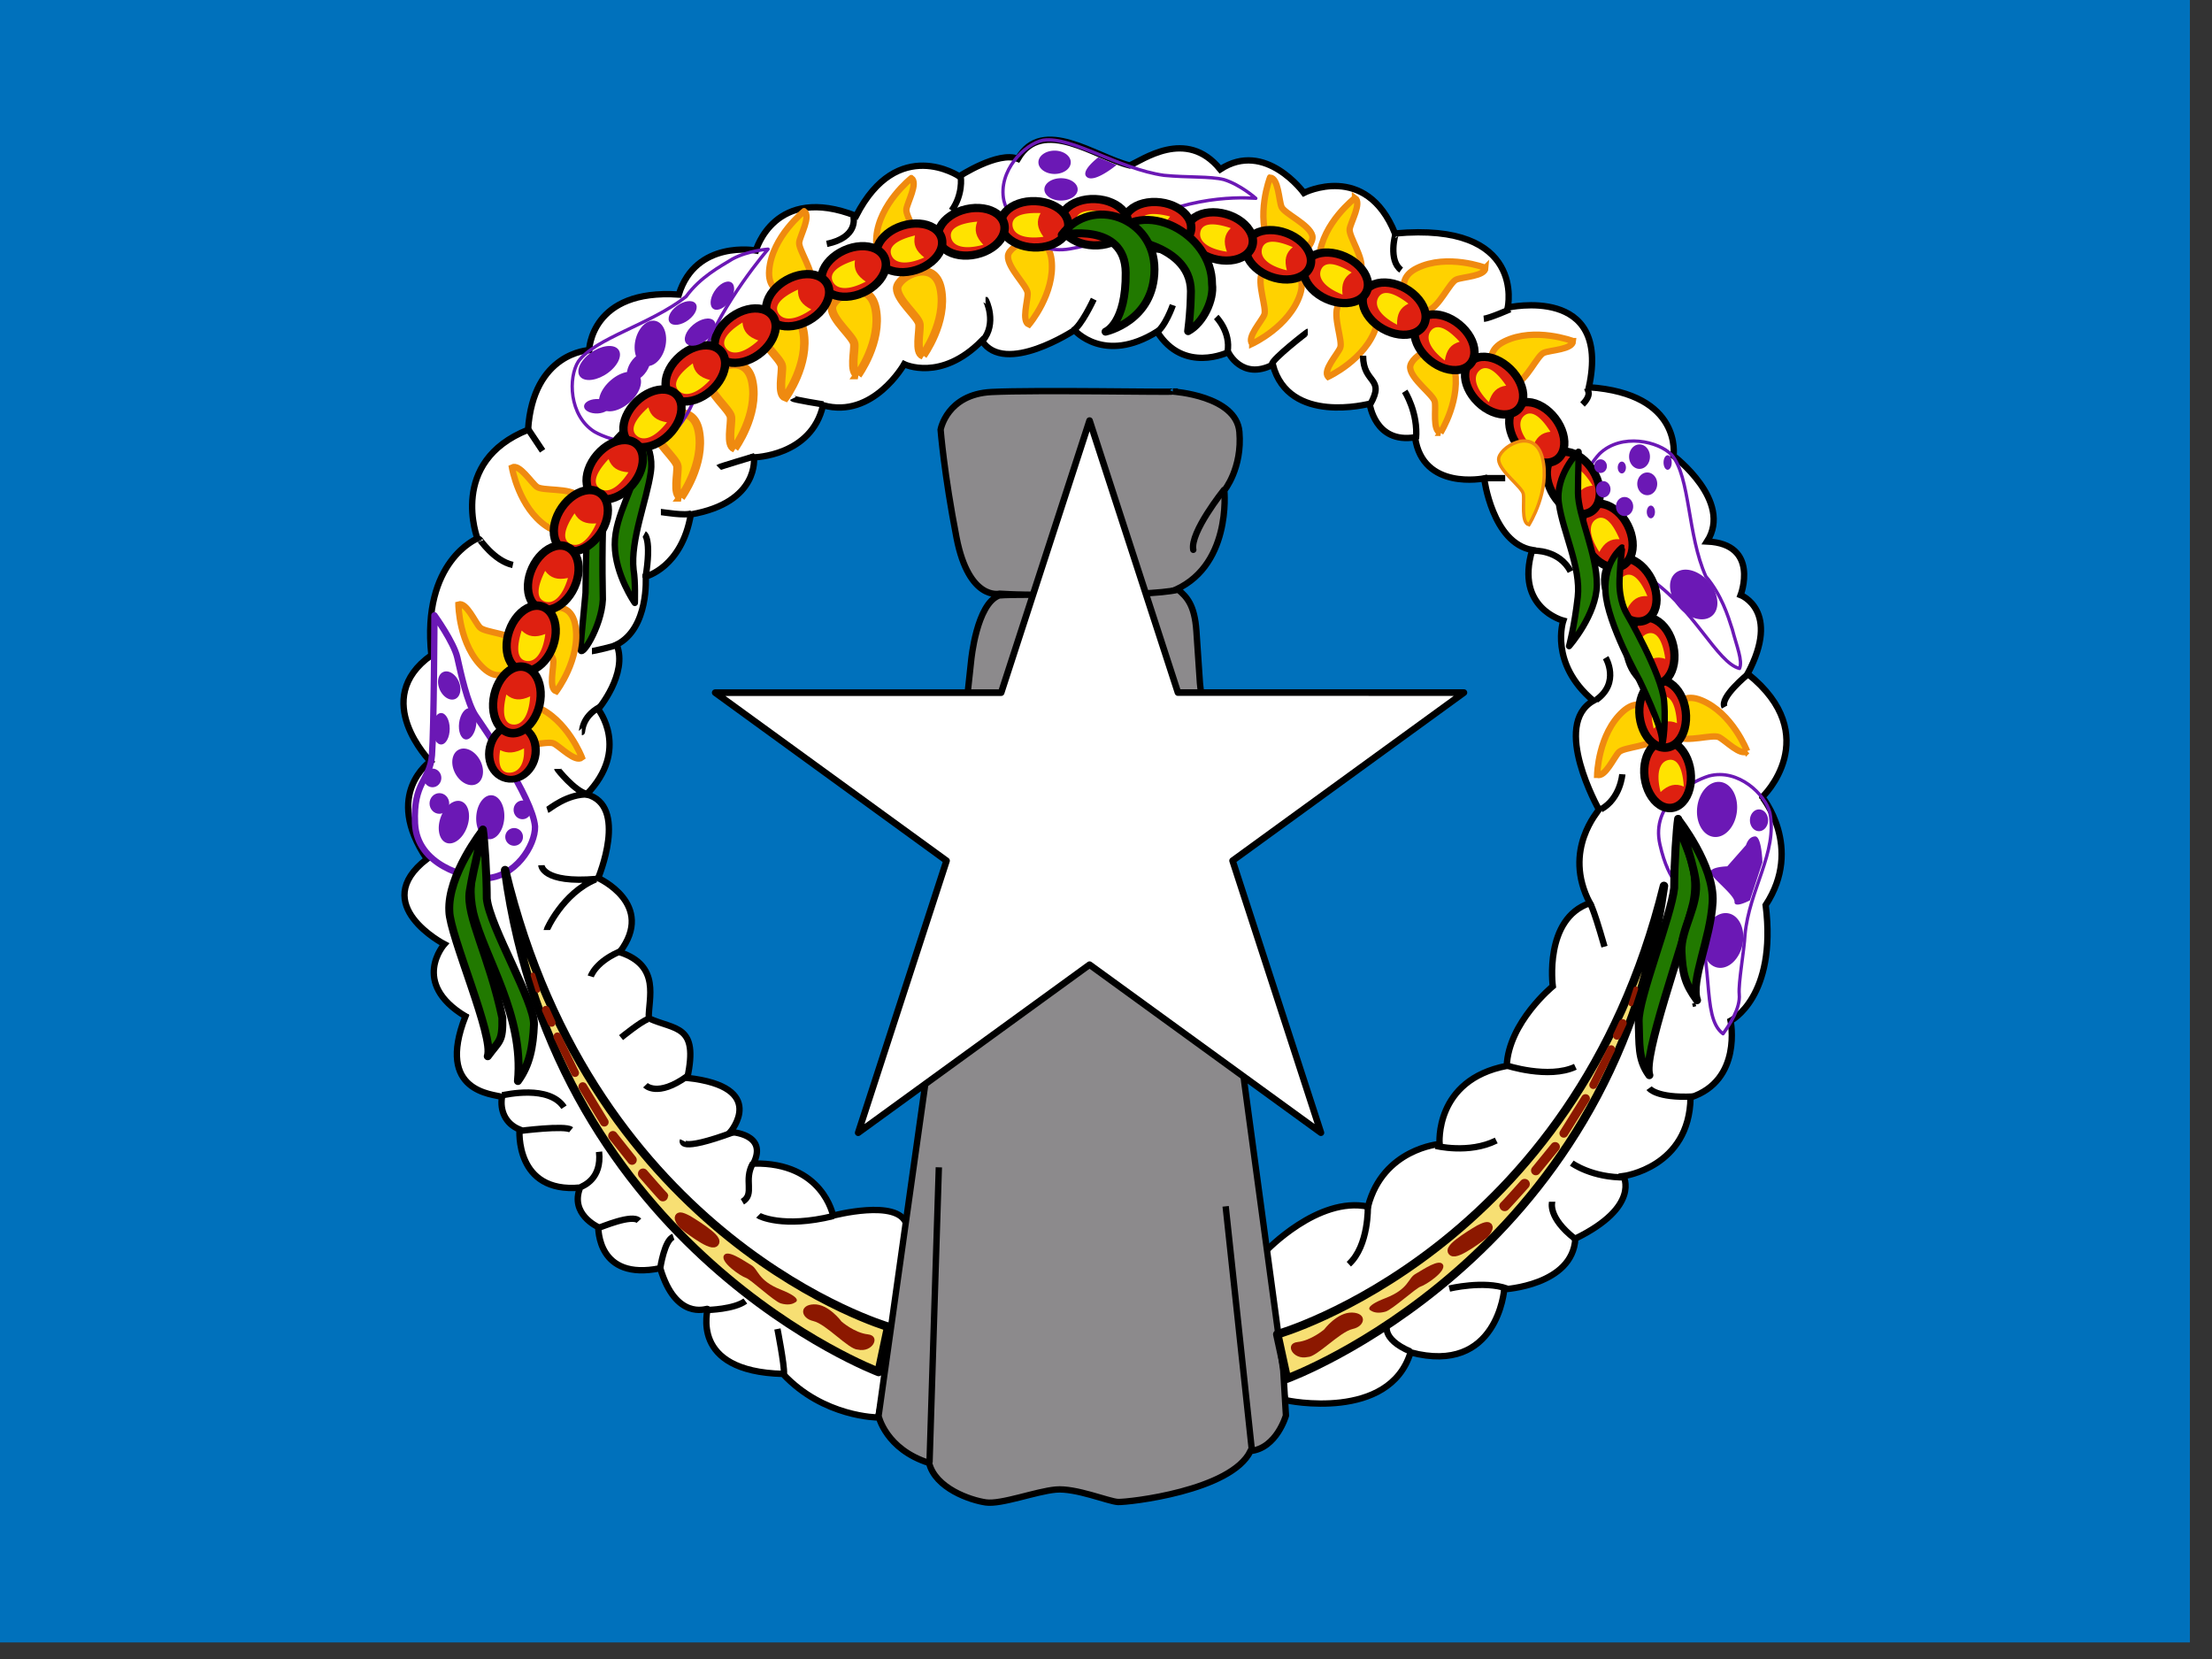 <?xml version="1.0" encoding="UTF-8" standalone="no"?>
<svg
   xmlns:dc="http://purl.org/dc/elements/1.1/"
   xmlns:cc="http://creativecommons.org/ns#"
   xmlns:rdf="http://www.w3.org/1999/02/22-rdf-syntax-ns#"
   xmlns:svg="http://www.w3.org/2000/svg"
   xmlns="http://www.w3.org/2000/svg"
   xmlns:sodipodi="http://sodipodi.sourceforge.net/DTD/sodipodi-0.dtd"
   xmlns:inkscape="http://www.inkscape.org/namespaces/inkscape"
   height="16"
   width="21.333"
   viewBox="0 0 21.333 16"
   version="1.1"
   id="svg161"
   sodipodi:docname="mp.svg"
   inkscape:version="0.92.1 r">
  <rect x="0" y="0" width="21.333" height="16" fill="#333333" stroke="none"/>
  <sodipodi:namedview
     pagecolor="#ffffff"
     bordercolor="#666666"
     borderopacity="1"
     objecttolerance="10"
     gridtolerance="10"
     guidetolerance="10"
     inkscape:pageopacity="0"
     inkscape:pageshadow="2"
     inkscape:window-width="1920"
     inkscape:window-height="1024"
     id="namedview163"
     showgrid="false"
     fit-margin-top="0"
     fit-margin-left="0"
     fit-margin-right="0"
     fit-margin-bottom="0"
     inkscape:zoom="0.49166667"
     inkscape:cx="320"
     inkscape:cy="240"
     inkscape:window-x="0"
     inkscape:window-y="0"
     inkscape:window-maximized="1"
     inkscape:current-layer="svg161" />
  <defs
     id="defs5">
    <clipPath
       id="a">
      <path
         d="M 0,0 H 640 V 480 H 0 Z"
         id="path2"
         inkscape:connector-curvature="0"
         style="fill-opacity:0.67" />
    </clipPath>
  </defs>
  <g
     clip-path="url(#a)"
     id="g159"
     transform="scale(0.033)">
    <path
       d="M -160,0 H 800 V 480 H -160 Z"
       id="path7"
       inkscape:connector-curvature="0"
       style="fill:#0071bc;fill-rule:evenodd" />
    <path
       d="m 369.927,365.661 c 0,0 15.223,-16.1 29.86,-13.027 4.392,-16.98 20.932,-18.297 20.932,-18.297 0,0 -1.61,-18.736 19.615,-22.834 0.585,-12.735 13.467,-23.274 13.467,-23.274 0,0 -2.635,-19.76 10.832,-24.298 -8.198,-15.662 2.78,-27.08 2.634,-27.372 -0.146,-0.293 -13.905,-24.738 -1.61,-31.764 -13.027,-10.978 -8.782,-23.42 -8.782,-23.42 0,0 -14.2,-3.66 -9.076,-20.64 -11.71,-2.049 -14.052,-20.931 -14.052,-20.931 0,0 -18.004,3.659 -20.2,-12.004 -11.856,1.903 -13.174,-9.806 -13.32,-9.806 -0.146,0 -23.567,6.294 -28.25,-11.418 -9.075,4.684 -13.028,-3.66 -13.028,-3.66 0,0 -13.027,6.441 -20.785,-6 -15.516,9.66 -24.152,-0.44 -24.152,-0.44 0,0 -20.346,13.467 -27.08,3.074 -12.003,12.15 -22.688,6.88 -22.688,6.88 0,0 -9.075,16.1 -23.713,12.002 -3.366,14.93 -20.2,15.223 -20.2,15.223 0,0 1.757,13.174 -18.443,16.687 -2.634,15.516 -13.173,18.15 -13.173,18.15 0,0 1.024,15.078 -8.49,19.907 3.366,8.49 -5.416,18.883 -5.416,18.883 0,0 9.368,11.71 -3.367,24.884 12.296,3.22 3.367,24.445 3.367,24.445 0,0 16.98,7.611 6.294,21.663 12.15,3.953 8.343,13.613 8.49,19.322 7.758,3.513 14.637,1.757 11.271,17.419 23.86,2.635 12.588,15.809 12.588,15.809 0,0 11.124,0.439 6.734,9.222 20.346,-0.44 23.273,15.223 23.273,15.223 0,0 18.883,-4.977 21.372,2.342 2.488,7.319 -8.197,56.647 -8.197,56.647 0,0 -15.955,0 -27.812,-12.734 -27.81,-0.732 -21.663,-19.029 -22.103,-19.029 -0.439,0 -9.222,3.367 -13.76,-11.856 -18.59,3.806 -18.004,-11.856 -18.15,-12.002 -0.146,-0.147 -8.343,-3.806 -5.27,-11.564 -19.174,1.756 -17.71,-16.98 -17.71,-16.98 -4.197,-1.707 -5.758,-5.61 -5.124,-9.514 -2.488,-0.878 -19.468,-1.17 -10.685,-23.566 -16.248,-9.807 -6.148,-21.078 -6.148,-21.078 0,0 -22.396,-11.563 -5.123,-24.883 -12.882,-19.029 1.024,-28.543 1.024,-28.543 0,0 -17.858,-18.151 0.293,-31.032 -2.927,-27.519 13.467,-34.106 13.467,-34.106 0,0 -8.636,-22.395 14.784,-31.764 1.463,-22.688 17.858,-23.273 17.858,-23.273 0,0 0.439,-18.005 26.201,-16.248 4.977,-16.1 22.542,-12.881 22.542,-12.881 0,0 5.416,-19.468 29.275,-10.1 12.15,-23.713 30.154,-11.564 30.154,-11.564 0,0 11.417,-7.465 17.126,-5.123 7.249,-12.457 22.68,-0.483 32.66,1.928 3.615,-1.406 16.522,-11.15 26.476,1.146 13.174,-8.636 24.445,6.88 24.445,6.88 0,0 18.15,-9.221 26.64,11.856 38.498,-3.513 32.935,21.664 32.935,21.664 0,0 30.3,-6.88 23.713,23.273 27.519,1.903 24.738,20.054 24.738,20.054 0,0 17.418,13.174 9.806,25.03 15.516,0.732 9.807,15.662 9.807,15.662 0,0 11.856,4.538 2.05,22.982 22.687,18.15 4.39,36.155 4.244,36.009 -0.146,-0.147 12.15,14.637 1.025,31.617 3.367,26.933 -10.246,33.813 -10.246,33.813 0,0 3.513,17.419 -11.71,22.396 -0.293,20.492 -19.615,22.981 -19.615,22.981 0,0 5.124,8.902 -14.051,18.27 -0.757,13.712 -20.786,14.812 -20.786,14.812 0,0 -1.903,25.176 -27.373,18.443 -6.181,20.2 -36.008,14.198 -36.593,13.905 -0.586,-0.293 -5.709,-43.327 -5.709,-43.474 z"
       id="path9"
       inkscape:connector-curvature="0"
       style="fill:#ffffff;fill-rule:evenodd;stroke:#000000;stroke-width:1.857" />
    <path
       d="m 184.94,124.083 c 0.074,0 6.455,5.534 5.264,13.875 -1.192,8.34 -6.009,19.935 -5.04,28.573 0.591,3.463 0.367,9.669 0.367,9.669 0,0 -5.784,-8.22 -5.859,-17.008 -0.075,-8.788 6.264,-17.131 6.264,-23.61 0,-6.479 -1.145,-11.648 -0.996,-11.5 z m -3.168,2.489 c 0,0 -8.373,7.993 -9.451,15.761 -0.797,4.004 -1.106,22.662 -1.2,30.943 -0.188,2.54 -1.24,12.57 -1.464,16.218 -0.224,3.65 6.159,-6.229 6.524,-14.272 -0.2,-8.325 -0.2,-25.86 0.646,-28.496 0.753,-3.387 0.59,-7.13 1.754,-10.528 1.54,-4.715 3.266,-9.552 3.191,-9.626 z"
       id="path11"
       inkscape:connector-curvature="0"
       style="fill:#217900;fill-rule:evenodd;stroke:#000000;stroke-width:1.857;stroke-linejoin:round" />
    <g
       id="g19"
       style="fill:#ffd200;fill-rule:evenodd;stroke:#ef8a10">
      <path
         d="m 365.965,100.453 c 0,0 10.856,-5.008 13.96,-14.335 3.104,-9.327 -9.396,-9.416 -11.047,-6.451 -1.651,2.964 1.408,10.345 0.62,12.296 -0.788,1.952 -5.204,6.662 -3.533,8.49 z"
         id="path13"
         inkscape:connector-curvature="0"
         style="stroke-width:1.858" />
      <path
         d="m 269.745,103.855 c 0,0 7.048,-9.657 5.22,-19.316 -1.827,-9.657 -12.79,-3.654 -12.79,-0.26 0,3.393 6.265,8.352 6.526,10.44 0.26,2.088 -1.305,8.353 1.044,9.136 z m -19.054,5.744 c 0,0 7.048,-9.658 5.22,-19.316 -1.827,-9.658 -12.79,-3.655 -12.79,-0.261 0,3.393 6.265,8.352 6.526,10.44 0.261,2.089 -1.305,8.353 1.044,9.136 z m -21.141,6.525 c 0,0 7.047,-9.658 5.22,-19.316 -1.828,-9.658 -12.79,-3.655 -12.79,-0.261 0,3.393 6.264,8.352 6.525,10.44 0.261,2.089 -1.305,8.353 1.044,9.136 z m -14.878,14.877 c 0,0 7.047,-9.657 5.22,-19.316 -1.827,-9.657 -12.79,-3.654 -12.79,-0.26 0,3.392 6.264,8.352 6.526,10.44 0.26,2.088 -1.306,8.353 1.044,9.136 z m -15.662,14.357 c 0,0 7.048,-9.658 5.22,-19.316 -1.826,-9.658 -12.789,-3.655 -12.789,-0.261 0,3.393 6.264,8.352 6.525,10.44 0.261,2.089 -1.305,8.353 1.045,9.136 z"
         id="path15"
         inkscape:connector-curvature="0"
         style="stroke-width:2.477" />
      <path
         d="m 235.018,61.727 c 0,0 -9.385,7.406 -10.222,17.2 -0.837,9.793 11.336,6.959 12.248,3.69 0.913,-3.268 -3.787,-9.73 -3.477,-11.81 0.31,-2.082 3.504,-7.695 1.451,-9.08 z m 31.322,-9.659 c 0,0 -9.385,7.407 -10.222,17.2 -0.837,9.793 11.336,6.959 12.249,3.69 0.912,-3.268 -3.788,-9.73 -3.478,-11.81 0.31,-2.082 3.504,-7.694 1.451,-9.08 z m -116.723,84.555 c 0,0 1.982,11.79 10.167,17.233 8.185,5.442 11.552,-6.595 9.125,-8.966 -2.427,-2.371 -10.352,-1.357 -12.028,-2.63 -1.676,-1.272 -5.062,-6.77 -7.264,-5.637 z m -15.643,40.033 c 0,0 0.097,11.956 7.32,18.622 7.224,6.665 12.449,-4.689 10.426,-7.414 -2.023,-2.725 -10.009,-2.973 -11.463,-4.494 -1.454,-1.522 -3.93,-7.485 -6.283,-6.714 z m 36.09,44.725 c 0,0 -4.267,-11.169 -13.364,-14.891 -9.097,-3.723 -10.026,8.741 -7.18,10.588 2.848,1.847 10.417,-0.71 12.311,0.207 1.894,0.918 6.298,5.64 8.233,4.096 z m -7.497,-19.328 c 0,0 7.234,-9.519 5.595,-19.21 -1.639,-9.692 -12.716,-3.903 -12.782,-0.51 -0.066,3.392 6.1,8.472 6.32,10.565 0.22,2.093 -1.467,8.326 0.867,9.154 z M 388.15,110.11 c 0,0 10.856,-5.008 13.959,-14.334 3.103,-9.326 -9.395,-9.417 -11.047,-6.452 -1.65,2.964 1.409,10.345 0.62,12.297 -0.788,1.95 -5.204,6.661 -3.533,8.489 z m 32.825,16.374 c 0,0 6.386,-10.107 3.917,-19.622 -2.47,-9.514 -13.006,-2.79 -12.779,0.595 0.227,3.386 6.809,7.915 7.21,9.981 0.4,2.066 -0.744,8.421 1.652,9.046 z m 89.606,93.026 c 0,0 -4.282,-11.162 -13.384,-14.873 -9.102,-3.71 -10.014,8.755 -7.165,10.598 2.85,1.843 10.416,-0.724 12.311,0.19 1.895,0.916 6.305,5.633 8.238,4.085 z m -43.817,6.933 c 0,0 0.248,-11.953 7.555,-18.528 7.307,-6.574 12.388,4.845 10.331,7.545 -2.057,2.698 -10.045,2.846 -11.519,4.349 -1.473,1.502 -4.024,7.434 -6.367,6.633 z m -7.05,-126.759 c 0,0 -11.176,-4.245 -20.008,0.069 -8.832,4.314 -0.145,13.3 3.128,12.404 3.272,-0.897 6.4,-8.248 8.345,-9.052 1.946,-0.803 8.401,-0.948 8.536,-3.42 z M 434.139,78.28 c 0,0 -11.177,-4.246 -20.008,0.068 -8.832,4.315 -0.146,13.301 3.127,12.405 3.273,-0.897 6.4,-8.249 8.346,-9.052 1.945,-0.804 8.4,-0.948 8.535,-3.421 z M 396,57.87 c 0,0 -9.474,7.29 -10.432,17.072 -0.957,9.783 11.25,7.098 12.202,3.841 0.953,-3.257 -3.667,-9.775 -3.332,-11.853 0.336,-2.077 3.598,-7.65 1.563,-9.061 z m -24.84,-5.976 c 0,0 -4.32,11.148 -0.066,20.008 4.254,8.86 13.299,0.236 12.425,-3.043 -0.875,-3.28 -8.205,-6.457 -8.996,-8.407 -0.79,-1.95 -0.89,-8.407 -3.363,-8.558 z m -70.445,42.957 c 0,0 7.728,-9.121 6.605,-18.886 -1.123,-9.765 -12.491,-4.572 -12.737,-1.187 -0.246,3.384 5.643,8.784 5.752,10.886 0.11,2.101 -1.907,8.236 0.38,9.187 z"
         id="path17"
         inkscape:connector-curvature="0"
         style="stroke-width:1.858" />
    </g>
    <path
       d="m 342.775,114.432 c 0,0 18.526,1.166 19.433,11.789 0.907,10.623 -4.405,17.1 -4.405,17.1 0,0 2.332,22.932 -15.805,29.668 -19.433,2.332 -49.877,0.519 -49.877,0.519 0,0 -8.94,2.202 -12.566,-16.324 -3.628,-18.525 -4.664,-31.61 -4.664,-31.61 0,0 1.814,-10.365 14.898,-11.012 13.085,-0.648 52.857,0.13 52.987,-0.13 z"
       id="path21"
       inkscape:connector-curvature="0"
       style="fill:#8c8a8c;fill-rule:evenodd;stroke:#000000;stroke-width:1.857" />
    <path
       d="m 357.674,143.193 c 0,0 -9.976,12.437 -8.94,17.49"
       id="path23"
       inkscape:connector-curvature="0"
       style="fill:none;stroke:#000000;stroke-width:1.857;stroke-linecap:round" />
    <path
       d="m 344.333,172.337 c 2.462,2.073 4.793,4.405 5.312,12.049 l 1.036,15.287 12.955,116.595 11.4,84.339 0.778,13.085 c 0,0 -2.72,9.586 -10.364,10.363 -5.57,11.66 -35.756,15.028 -38.736,14.899 -2.72,-0.13 -12.308,-4.146 -18.138,-3.628 -5.83,0.518 -15.935,4.405 -20.469,3.757 -4.534,-0.647 -14.768,-4.145 -16.582,-11.53 -12.696,-4.016 -14.769,-13.732 -14.769,-13.732 l 13.733,-97.554 13.343,-123.33 c 0,0 1.555,-16.453 8.162,-18.915 6.866,-0.648 42.363,0.648 52.338,-1.684 z"
       id="path25"
       inkscape:connector-curvature="0"
       style="fill:#8c8a8c;fill-rule:evenodd;stroke:#000000;stroke-width:1.857" />
    <path
       d="m 274.375,341.147 -2.721,86.281 m 86.542,-74.881 7.644,71.124"
       id="path27"
       inkscape:connector-curvature="0"
       style="fill:none;stroke:#000000;stroke-width:1.857" />
    <path
       d="m 136.572,296.312 -0.284,0.995 m 358.684,-4.119 0.284,0.995"
       id="path29"
       inkscape:connector-curvature="0"
       style="fill:none;stroke:#000000;stroke-width:0.968" />
    <path
       d="m 126.965,179.83 c 0,0 5.675,7.86 6.694,12.37 1.019,4.512 2.91,13.39 5.385,17.028 2.474,3.638 16.591,23.868 17.319,32.308 0.145,5.53 -5.822,14.99 -14.7,15.136 -5.53,-0.146 -19.792,-3.784 -20.375,-16.01 -0.582,-12.225 4.366,-12.515 4.949,-19.937 0.582,-7.423 0.727,-40.75 0.727,-40.896 z"
       id="path31"
       inkscape:connector-curvature="0"
       style="fill:none;stroke:#6b18b5;stroke-width:1.857;stroke-linejoin:round" />
    <path
       d="m 224.466,72.814 c 0,0 -5.876,0.42 -10.4,2.872 -3.505,2.161 -9.443,5.271 -13.592,11.024 -10.554,8.227 -26.43,12.066 -31.438,18.9 -2.997,4.65 -2.813,15.834 4.697,20.57 4.801,2.749 18.878,7.05 25.726,-3.094 6.849,-10.144 2.772,-12.963 6.13,-19.608 5.542,-15.23 18.802,-30.54 18.878,-30.664 z M 367.012,57.968 c 0,0 -4.39,-3.93 -9.298,-5.474 -3.991,-1.015 -10.638,-0.573 -17.516,-1.248 -13.251,-1.859 -26.913,-11.442 -35.306,-10.285 -5.425,1.081 -13.331,8.993 -11.51,17.683 1.365,5.36 7.361,16.203 19.412,14.068 12.051,-2.136 11.947,-4.765 19.056,-6.974 17.34,-9.724 35.02,-7.738 35.162,-7.77 z m 141.361,137.396 c 0.99,-2.261 -0.832,-6.512 -2.127,-11.492 -1.256,-3.922 -3.132,-10.009 -7.72,-15.42 -5.452,-12.22 -4.517,-28.977 -9.95,-35.48 -3.793,-4.026 -14.693,-6.533 -21.094,-0.38 -3.822,4 -11.377,16.632 -3.175,25.716 8.202,9.084 11.776,5.663 17.42,10.518 13.454,9.038 20.043,24.88 26.646,26.537 z m -4.821,106.752 c 1.838,-2.544 5.127,-7.446 4.736,-11.53 -0.31,-3.233 1.482,-13.037 1.678,-17.315 1.216,-13.326 9.557,-24.142 7.289,-35.72 -1.342,-5.366 -9.203,-13.022 -17.794,-10.783 -5.289,1.623 -17.065,8.103 -14.35,20.036 2.717,11.934 6.573,11.736 9.123,18.73 7.321,14.46 2.636,31.637 9.318,36.581 z"
       id="path33"
       inkscape:connector-curvature="0"
       style="fill:none;stroke:#6b18b5;stroke-width:0.968;stroke-linejoin:round" />
    <path
       d="m 405.485,386.834 c 0,0 -2.259,4.344 6.777,8.167 m 11.298,-18.418 c 0,0 10.078,-2.433 16.855,0 m 13.203,-25.376 c 0,0.174 -1.39,4.518 6.603,10.773 m -0.868,-22.06 c 0,0 5.908,4.344 15.812,4.17 m -75.415,8.509 c 0,0 0.348,11.468 -5.56,16.855 m 25.367,-34.582 c 0,0 9.73,2.433 17.724,-1.564 m 44.663,-15.284 c 0,0 2.085,2.954 12.859,2.433 m -54.909,-9.212 c 0.348,0.174 12.685,4.17 20.505,0.522 m 4.167,-47.785 c 0,0 0.52,-0.695 4.344,12.685 m 5.21,-50.392 c 0,0 -0.52,7.124 -6.255,10.252 m 42.919,-39.449 c 0,0 -8.34,6.777 -6.777,9.557 m -34.751,-14.421 c 0,0 4.344,7.298 -2.78,12.337 m -18.245,-43.614 c 0,0 7.472,-0.347 10.774,6.082 M 434.16,139.738 h 5.734 m 23.976,-26.063 c 0,0.173 1.563,1.563 -1.39,4.517 m -51.956,-3.822 c 0,0 3.996,6.256 3.301,13.902 M 433.637,93.17 c 1.738,-0.174 7.646,-2.78 7.646,-2.78 M 407.922,68.321 c -0.174,0 -2.26,7.82 1.564,10.6 m -11.128,25.023 c 0,8.34 6.603,6.255 2.085,14.248 m -18.246,-21.2 c -0.173,0 -10.425,7.993 -10.425,9.383 M 355.437,92.649 c 0,0 4.344,4.344 3.302,10.252 M 342.758,89.173 c 0,0 -2.259,6.603 -5.213,8.34 M 319.644,87.435 c -0.173,0.348 -3.649,7.82 -6.081,9.21 M 288.02,87.61 c 0.174,0 3.475,6.95 -0.869,11.99 m -6.432,-47.96 c 0.173,0.173 0.695,5.386 -2.607,9.904 m -28.67,1.912 c 0,0.173 1.39,5.908 -7.82,7.82 m -9.898,45.174 c 0.174,0.348 8.862,1.738 8.862,1.738 m -30.583,18.426 c 0.174,-0.174 10.6,-3.301 10.6,-3.301 m -27.457,16.329 c 0.348,0 7.298,1.216 9.036,0.347 m -13.9,6.084 c 0,0 2.259,1.216 0.347,12.858 m -34.234,-43.439 4.17,6.256 m -18.416,25.892 c 0,-0.175 4.17,6.254 9.73,7.47 m 23.113,25.198 c 0.173,0 6.776,-1.39 7.82,-2.085 m -10.779,25.712 c 0.174,0 -0.174,-4.344 5.213,-7.298 m -12.34,18.072 c 0,0.173 5.039,6.429 8.514,7.298 m -11.465,4.693 c 0.522,-0.173 5.908,-4.865 12.164,-4.518 m -13.904,20.678 c 0,0 0.174,5.388 16.16,3.998 m -14.594,14.939 c 0,-0.174 4.692,-10.773 14.249,-14.77 m -1.386,28.329 c 0,0 1.39,-4.518 9.382,-7.646 m -0.523,25.538 c 0,0 5.734,-4.692 7.819,-5.387 m -0.692,19.293 c 0,0 3.475,3.65 12.163,-2.606 m -54.048,5.556 c 1.043,-0.174 13.727,-3.127 18.072,3.476 m -13.024,6.95 c 0,0 13.38,-1.738 15.117,-0.348 m 32.667,3.132 c 0,0 -1.737,3.65 14.77,-2.432 m 5.733,9.038 c -2.954,5.039 0.695,9.035 -3.128,11.294 m -47.093,-4.35 c 0.521,-0.347 6.082,-2.259 5.213,-10.252 m -0.175,22.244 c 0.696,-0.174 9.905,-4.17 11.817,-2.085 m 6.258,13.729 c 0,0 1.217,-8.167 3.823,-9.036 m 10.075,21.367 c 0,0 7.646,-0.174 10.948,-2.606 m 3.82,-25.015 c 0.174,0.173 7.124,3.822 21.894,0.173 m -16.333,33.009 c 0,0 2.085,10.6 1.911,13.033"
       id="path35"
       inkscape:connector-curvature="0"
       style="fill:none;stroke:#000000;stroke-width:1.857" />
    <g
       id="g95"
       style="fill:#de2010;fill-rule:evenodd;stroke:#000000;stroke-width:1.483">
      <path
         d="m 232.84,119.03 c 0.002,-2.109 -0.794,-4.058 -2.087,-5.114 -1.294,-1.055 -2.888,-1.055 -4.18,0 -1.292,1.055 -2.09,3.005 -2.088,5.114 -0.002,2.109 0.794,4.058 2.087,5.114 1.293,1.055 2.887,1.055 4.18,0 1.293,-1.055 2.09,-3.005 2.088,-5.114 z"
         transform="matrix(1.609,-0.201,0.207,1.658,94.795,74.927)"
         id="path37"
         inkscape:connector-curvature="0" />
      <path
         d="m 232.84,119.03 c 0.002,-2.109 -0.794,-4.058 -2.087,-5.114 -1.294,-1.055 -2.888,-1.055 -4.18,0 -1.292,1.055 -2.09,3.005 -2.088,5.114 -0.002,2.109 0.794,4.058 2.087,5.114 1.293,1.055 2.887,1.055 4.18,0 1.293,-1.055 2.09,-3.005 2.088,-5.114 z"
         transform="matrix(1.609,-0.201,0.207,1.658,93.358,57.275)"
         id="path39"
         inkscape:connector-curvature="0" />
      <path
         d="m 232.84,119.03 c 0.002,-2.109 -0.794,-4.058 -2.087,-5.114 -1.294,-1.055 -2.888,-1.055 -4.18,0 -1.292,1.055 -2.09,3.005 -2.088,5.114 -0.002,2.109 0.794,4.058 2.087,5.114 1.293,1.055 2.887,1.055 4.18,0 1.293,-1.055 2.09,-3.005 2.088,-5.114 z"
         transform="matrix(1.585,-0.342,0.352,1.633,78.089,74.089)"
         id="path41"
         inkscape:connector-curvature="0" />
      <path
         d="m 232.84,119.03 c 0.002,-2.109 -0.794,-4.058 -2.087,-5.114 -1.294,-1.055 -2.888,-1.055 -4.18,0 -1.292,1.055 -2.09,3.005 -2.088,5.114 -0.002,2.109 0.794,4.058 2.087,5.114 1.293,1.055 2.887,1.055 4.18,0 1.293,-1.055 2.09,-3.005 2.088,-5.114 z"
         transform="matrix(1.446,-0.734,0.757,1.489,55.863,162.938)"
         id="path43"
         inkscape:connector-curvature="0" />
      <path
         d="m 232.84,119.03 c 0.002,-2.109 -0.794,-4.058 -2.087,-5.114 -1.294,-1.055 -2.888,-1.055 -4.18,0 -1.292,1.055 -2.09,3.005 -2.088,5.114 -0.002,2.109 0.794,4.058 2.087,5.114 1.293,1.055 2.887,1.055 4.18,0 1.293,-1.055 2.09,-3.005 2.088,-5.114 z"
         transform="matrix(1.446,-0.734,0.757,1.489,48.885,147.133)"
         id="path45"
         inkscape:connector-curvature="0" />
      <path
         d="m 232.84,119.03 c 0.002,-2.109 -0.794,-4.058 -2.087,-5.114 -1.294,-1.055 -2.888,-1.055 -4.18,0 -1.292,1.055 -2.09,3.005 -2.088,5.114 -0.002,2.109 0.794,4.058 2.087,5.114 1.293,1.055 2.887,1.055 4.18,0 1.293,-1.055 2.09,-3.005 2.088,-5.114 z"
         transform="matrix(1.378,-0.854,0.88,1.42,39.958,167.39)"
         id="path47"
         inkscape:connector-curvature="0" />
      <path
         d="m 232.84,119.03 c 0.002,-2.109 -0.794,-4.058 -2.087,-5.114 -1.294,-1.055 -2.888,-1.055 -4.18,0 -1.292,1.055 -2.09,3.005 -2.088,5.114 -0.002,2.109 0.794,4.058 2.087,5.114 1.293,1.055 2.887,1.055 4.18,0 1.293,-1.055 2.09,-3.005 2.088,-5.114 z"
         transform="matrix(1.289,-0.983,1.013,1.328,33.795,193.08)"
         id="path49"
         inkscape:connector-curvature="0" />
      <path
         d="m 232.84,119.03 c 0.002,-2.109 -0.794,-4.058 -2.087,-5.114 -1.294,-1.055 -2.888,-1.055 -4.18,0 -1.292,1.055 -2.09,3.005 -2.088,5.114 -0.002,2.109 0.794,4.058 2.087,5.114 1.293,1.055 2.887,1.055 4.18,0 1.293,-1.055 2.09,-3.005 2.088,-5.114 z"
         transform="matrix(1.133,-1.16,1.195,1.167,35.345,239.043)"
         id="path51"
         inkscape:connector-curvature="0" />
      <path
         d="m 232.84,119.03 c 0.002,-2.109 -0.794,-4.058 -2.087,-5.114 -1.294,-1.055 -2.888,-1.055 -4.18,0 -1.292,1.055 -2.09,3.005 -2.088,5.114 -0.002,2.109 0.794,4.058 2.087,5.114 1.293,1.055 2.887,1.055 4.18,0 1.293,-1.055 2.09,-3.005 2.088,-5.114 z"
         transform="matrix(1.021,-1.259,1.297,1.052,34.295,262.698)"
         id="path53"
         inkscape:connector-curvature="0" />
      <path
         d="m 232.84,119.03 c 0.002,-2.109 -0.794,-4.058 -2.087,-5.114 -1.294,-1.055 -2.888,-1.055 -4.18,0 -1.292,1.055 -2.09,3.005 -2.088,5.114 -0.002,2.109 0.794,4.058 2.087,5.114 1.293,1.055 2.887,1.055 4.18,0 1.293,-1.055 2.09,-3.005 2.088,-5.114 z"
         transform="matrix(0.798,-1.411,1.454,0.822,51.907,315.002)"
         id="path55"
         inkscape:connector-curvature="0" />
      <path
         d="m 232.84,119.03 c 0.002,-2.109 -0.794,-4.058 -2.087,-5.114 -1.294,-1.055 -2.888,-1.055 -4.18,0 -1.292,1.055 -2.09,3.005 -2.088,5.114 -0.002,2.109 0.794,4.058 2.087,5.114 1.293,1.055 2.887,1.055 4.18,0 1.293,-1.055 2.09,-3.005 2.088,-5.114 z"
         transform="matrix(0.666,-1.478,1.523,0.687,56.808,337.386)"
         id="path57"
         inkscape:connector-curvature="0" />
      <path
         d="m 232.84,119.03 c 0.002,-2.109 -0.794,-4.058 -2.087,-5.114 -1.294,-1.055 -2.888,-1.055 -4.18,0 -1.292,1.055 -2.09,3.005 -2.088,5.114 -0.002,2.109 0.794,4.058 2.087,5.114 1.293,1.055 2.887,1.055 4.18,0 1.293,-1.055 2.09,-3.005 2.088,-5.114 z"
         transform="matrix(0.566,-1.519,1.565,0.583,57.907,352.404)"
         id="path59"
         inkscape:connector-curvature="0" />
      <path
         d="m 232.84,119.03 c 0.002,-2.109 -0.794,-4.058 -2.087,-5.114 -1.294,-1.055 -2.888,-1.055 -4.18,0 -1.292,1.055 -2.09,3.005 -2.088,5.114 -0.002,2.109 0.794,4.058 2.087,5.114 1.293,1.055 2.887,1.055 4.18,0 1.293,-1.055 2.09,-3.005 2.088,-5.114 z"
         transform="matrix(0.448,-1.558,1.605,0.462,63.012,370.362)"
         id="path61"
         inkscape:connector-curvature="0" />
      <path
         d="m 232.84,119.03 c 0.002,-2.109 -0.794,-4.058 -2.087,-5.114 -1.294,-1.055 -2.888,-1.055 -4.18,0 -1.292,1.055 -2.09,3.005 -2.088,5.114 -0.002,2.109 0.794,4.058 2.087,5.114 1.293,1.055 2.887,1.055 4.18,0 1.293,-1.055 2.09,-3.005 2.088,-5.114 z"
         transform="matrix(0.203,-1.609,1.657,0.209,94.656,408.901)"
         id="path63"
         inkscape:connector-curvature="0" />
      <path
         d="m 232.84,119.03 c 0.002,-2.109 -0.794,-4.058 -2.087,-5.114 -1.294,-1.055 -2.888,-1.055 -4.18,0 -1.292,1.055 -2.09,3.005 -2.088,5.114 -0.002,2.109 0.794,4.058 2.087,5.114 1.293,1.055 2.887,1.055 4.18,0 1.293,-1.055 2.09,-3.005 2.088,-5.114 z"
         transform="matrix(0.065,-1.62,1.669,0.067,106.295,427.394)"
         id="path65"
         inkscape:connector-curvature="0" />
      <path
         d="m 232.84,119.03 c 0.002,-2.109 -0.794,-4.058 -2.087,-5.114 -1.294,-1.055 -2.888,-1.055 -4.18,0 -1.292,1.055 -2.09,3.005 -2.088,5.114 -0.002,2.109 0.794,4.058 2.087,5.114 1.293,1.055 2.887,1.055 4.18,0 1.293,-1.055 2.09,-3.005 2.088,-5.114 z"
         transform="matrix(0.065,-1.62,1.669,0.067,88.849,428.012)"
         id="path67"
         inkscape:connector-curvature="0" />
      <path
         d="m 232.84,119.03 c 0.002,-2.109 -0.794,-4.058 -2.087,-5.114 -1.294,-1.055 -2.888,-1.055 -4.18,0 -1.292,1.055 -2.09,3.005 -2.088,5.114 -0.002,2.109 0.794,4.058 2.087,5.114 1.293,1.055 2.887,1.055 4.18,0 1.293,-1.055 2.09,-3.005 2.088,-5.114 z"
         transform="matrix(-0.361,-1.581,1.629,-0.372,172.505,473.533)"
         id="path69"
         inkscape:connector-curvature="0" />
      <path
         d="m 232.84,119.03 c 0.002,-2.109 -0.794,-4.058 -2.087,-5.114 -1.294,-1.055 -2.888,-1.055 -4.18,0 -1.292,1.055 -2.09,3.005 -2.088,5.114 -0.002,2.109 0.794,4.058 2.087,5.114 1.293,1.055 2.887,1.055 4.18,0 1.293,-1.055 2.09,-3.005 2.088,-5.114 z"
         transform="matrix(-0.49,-1.545,1.592,-0.505,188.286,485.828)"
         id="path71"
         inkscape:connector-curvature="0" />
      <path
         d="m 232.84,119.03 c 0.002,-2.109 -0.794,-4.058 -2.087,-5.114 -1.294,-1.055 -2.888,-1.055 -4.18,0 -1.292,1.055 -2.09,3.005 -2.088,5.114 -0.002,2.109 0.794,4.058 2.087,5.114 1.293,1.055 2.887,1.055 4.18,0 1.293,-1.055 2.09,-3.005 2.088,-5.114 z"
         transform="matrix(-0.671,-1.476,1.521,-0.691,221.877,499.092)"
         id="path73"
         inkscape:connector-curvature="0" />
      <path
         d="m 232.84,119.03 c 0.002,-2.109 -0.794,-4.058 -2.087,-5.114 -1.294,-1.055 -2.888,-1.055 -4.18,0 -1.292,1.055 -2.09,3.005 -2.088,5.114 -0.002,2.109 0.794,4.058 2.087,5.114 1.293,1.055 2.887,1.055 4.18,0 1.293,-1.055 2.09,-3.005 2.088,-5.114 z"
         transform="matrix(-0.794,-1.413,1.456,-0.819,241.371,508.33)"
         id="path75"
         inkscape:connector-curvature="0" />
      <path
         d="m 232.84,119.03 c 0.002,-2.109 -0.794,-4.058 -2.087,-5.114 -1.294,-1.055 -2.888,-1.055 -4.18,0 -1.292,1.055 -2.09,3.005 -2.088,5.114 -0.002,2.109 0.794,4.058 2.087,5.114 1.293,1.055 2.887,1.055 4.18,0 1.293,-1.055 2.09,-3.005 2.088,-5.114 z"
         transform="matrix(-0.943,-1.319,1.359,-0.972,271.636,515.396)"
         id="path77"
         inkscape:connector-curvature="0" />
      <path
         d="m 232.84,119.03 c 0.002,-2.109 -0.794,-4.058 -2.087,-5.114 -1.294,-1.055 -2.888,-1.055 -4.18,0 -1.292,1.055 -2.09,3.005 -2.088,5.114 -0.002,2.109 0.794,4.058 2.087,5.114 1.293,1.055 2.887,1.055 4.18,0 1.293,-1.055 2.09,-3.005 2.088,-5.114 z"
         transform="matrix(-1.052,-1.234,1.272,-1.083,292.379,520.207)"
         id="path79"
         inkscape:connector-curvature="0" />
      <path
         d="m 232.84,119.03 c 0.002,-2.109 -0.794,-4.058 -2.087,-5.114 -1.294,-1.055 -2.888,-1.055 -4.18,0 -1.292,1.055 -2.09,3.005 -2.088,5.114 -0.002,2.109 0.794,4.058 2.087,5.114 1.293,1.055 2.887,1.055 4.18,0 1.293,-1.055 2.09,-3.005 2.088,-5.114 z"
         transform="matrix(-1.137,-1.156,1.191,-1.172,308.9,526.104)"
         id="path81"
         inkscape:connector-curvature="0" />
      <path
         d="m 232.84,119.03 c 0.002,-2.109 -0.794,-4.058 -2.087,-5.114 -1.294,-1.055 -2.888,-1.055 -4.18,0 -1.292,1.055 -2.09,3.005 -2.088,5.114 -0.002,2.109 0.794,4.058 2.087,5.114 1.293,1.055 2.887,1.055 4.18,0 1.293,-1.055 2.09,-3.005 2.088,-5.114 z"
         transform="matrix(-1.23,-1.056,1.088,-1.267,331.402,529.562)"
         id="path83"
         inkscape:connector-curvature="0" />
      <path
         d="m 232.84,119.03 c 0.002,-2.109 -0.794,-4.058 -2.087,-5.114 -1.294,-1.055 -2.888,-1.055 -4.18,0 -1.292,1.055 -2.09,3.005 -2.088,5.114 -0.002,2.109 0.794,4.058 2.087,5.114 1.293,1.055 2.887,1.055 4.18,0 1.293,-1.055 2.09,-3.005 2.088,-5.114 z"
         transform="matrix(-1.336,-0.919,0.947,-1.376,362.524,526.12)"
         id="path85"
         inkscape:connector-curvature="0" />
      <path
         d="m 232.84,119.03 c 0.002,-2.109 -0.794,-4.058 -2.087,-5.114 -1.294,-1.055 -2.888,-1.055 -4.18,0 -1.292,1.055 -2.09,3.005 -2.088,5.114 -0.002,2.109 0.794,4.058 2.087,5.114 1.293,1.055 2.887,1.055 4.18,0 1.293,-1.055 2.09,-3.005 2.088,-5.114 z"
         transform="matrix(-1.474,-0.676,0.696,-1.518,415.897,504.087)"
         id="path87"
         inkscape:connector-curvature="0" />
      <path
         d="m 232.84,119.03 c 0.002,-2.109 -0.794,-4.058 -2.087,-5.114 -1.294,-1.055 -2.888,-1.055 -4.18,0 -1.292,1.055 -2.09,3.005 -2.088,5.114 -0.002,2.109 0.794,4.058 2.087,5.114 1.293,1.055 2.887,1.055 4.18,0 1.293,-1.055 2.09,-3.005 2.088,-5.114 z"
         transform="matrix(-1.529,-0.54,0.556,-1.575,438.682,497.522)"
         id="path89"
         inkscape:connector-curvature="0" />
      <path
         d="m 232.84,119.03 c 0.002,-2.109 -0.794,-4.058 -2.087,-5.114 -1.294,-1.055 -2.888,-1.055 -4.18,0 -1.292,1.055 -2.09,3.005 -2.088,5.114 -0.002,2.109 0.794,4.058 2.087,5.114 1.293,1.055 2.887,1.055 4.18,0 1.293,-1.055 2.09,-3.005 2.088,-5.114 z"
         transform="matrix(-1.614,-0.12,0.154,-1.333,500.491,405.96)"
         id="path91"
         inkscape:connector-curvature="0" />
      <path
         d="m 232.84,119.03 c 0.002,-2.109 -0.794,-4.058 -2.087,-5.114 -1.294,-1.055 -2.888,-1.055 -4.18,0 -1.292,1.055 -2.09,3.005 -2.088,5.114 -0.002,2.109 0.794,4.058 2.087,5.114 1.293,1.055 2.887,1.055 4.18,0 1.293,-1.055 2.09,-3.005 2.088,-5.114 z"
         transform="matrix(-1.581,-0.36,0.371,-1.629,468.417,480.766)"
         id="path93"
         inkscape:connector-curvature="0" />
    </g>
    <path
       d="m 480.012,194.65 c 2.146,-2.297 4.143,-2.946 6.669,-2.109 -0.891,-6.06 -2.809,-8.116 -5.145,-7.386 -2.336,0.73 -3.393,3.845 -1.524,9.496 z m 3.281,18.284 c 2.313,-2.129 4.353,-2.626 6.809,-1.6 -0.432,-6.11 -2.19,-8.305 -4.574,-7.754 -2.384,0.552 -3.673,3.579 -2.235,9.354 z M 475.53,177.95 c 1.493,-2.766 3.259,-3.902 5.915,-3.733 -2.4,-5.635 -4.778,-7.137 -6.852,-5.838 -2.074,1.3 -2.305,4.58 0.938,9.572 z m -8.136,-16.638 c 1.492,-2.767 3.258,-3.903 5.914,-3.734 -2.4,-5.635 -4.777,-7.137 -6.852,-5.838 -2.074,1.3 -2.305,4.581 0.938,9.572 z m -19.52,-30.494 c 1.028,-2.97 2.59,-4.375 5.238,-4.635 -3.275,-5.176 -5.863,-6.277 -7.701,-4.661 -1.838,1.616 -1.54,4.892 2.463,9.296 z M 435.117,117.53 c 0.915,-3.008 2.421,-4.47 5.058,-4.83 -3.468,-5.05 -6.095,-6.05 -7.871,-4.367 -1.777,1.684 -1.354,4.947 2.813,9.197 z m -26.83,-22.635 c -0.056,-3.143 0.927,-4.999 3.325,-6.154 -4.855,-3.735 -7.663,-3.878 -8.834,-1.73 -1.17,2.15 0.236,5.124 5.509,7.884 z m 13.959,10.465 c 0.49,-3.105 1.779,-4.762 4.34,-5.484 -4.135,-4.52 -6.875,-5.147 -8.4,-3.234 -1.526,1.914 -0.656,5.087 4.06,8.718 z M 392.362,86.106 c -0.38,-3.12 0.406,-5.067 2.672,-6.463 -5.214,-3.215 -8.022,-3.068 -8.965,-0.81 -0.943,2.259 0.763,5.072 6.293,7.273 z m -16.274,-7.104 c -0.822,-3.035 -0.323,-5.074 1.72,-6.78 -5.62,-2.435 -8.378,-1.888 -8.989,0.482 -0.61,2.37 1.481,4.91 7.269,6.298 z m -17.535,-5.433 c -1.076,-2.954 -0.751,-5.028 1.14,-6.901 -5.807,-1.95 -8.509,-1.172 -8.916,1.241 -0.408,2.414 1.891,4.767 7.776,5.66 z M 341.33,70.234 c -1.286,-2.868 -1.112,-4.96 0.638,-6.965 -5.932,-1.526 -8.57,-0.554 -8.802,1.883 -0.232,2.436 2.231,4.617 8.165,5.082 z m -18.24,-1.398 c -1.577,-2.719 -1.62,-4.818 -0.087,-6.993 -6.059,-0.902 -8.582,0.338 -8.56,2.785 0.022,2.447 2.698,4.362 8.648,4.208 z m -35.714,2.69 c -2.186,-2.258 -2.735,-4.285 -1.772,-6.766 -6.097,0.585 -8.247,2.397 -7.635,4.767 0.611,2.37 3.67,3.582 9.407,2 z m 17.579,-2.314 c -1.86,-2.534 -2.13,-4.616 -0.84,-6.943 -6.12,-0.246 -8.495,1.259 -8.21,3.69 0.285,2.43 3.151,4.045 9.05,3.253 z m -34.827,6.041 c -2.488,-1.922 -3.321,-3.85 -2.723,-6.443 -5.95,1.454 -7.819,3.555 -6.874,5.813 0.945,2.257 4.146,3.019 9.597,0.63 z m -33.026,15.184 c -2.808,-1.413 -3.992,-3.147 -3.899,-5.806 -5.565,2.559 -6.999,4.977 -5.642,7.013 1.357,2.037 4.644,2.176 9.542,-1.207 z m 15.926,-8.135 c -2.616,-1.744 -3.581,-3.608 -3.165,-6.237 -5.835,1.864 -7.552,4.09 -6.452,6.277 1.1,2.186 4.345,2.723 9.617,-0.04 z m -45.548,28.759 c -3.041,-0.797 -4.561,-2.246 -5.024,-4.866 -4.91,3.662 -5.808,6.326 -4.057,8.035 1.752,1.71 4.996,1.16 9.08,-3.169 z m 14.132,-11.566 c -2.97,-1.033 -4.37,-2.596 -4.627,-5.245 -5.182,3.267 -6.286,5.852 -4.673,7.693 1.612,1.841 4.89,1.548 9.3,-2.448 z m -26.69,23.935 c -3.101,-0.518 -4.746,-1.822 -5.445,-4.39 -4.557,4.094 -5.21,6.829 -3.31,8.371 1.9,1.543 5.08,0.701 8.755,-3.981 z m -11.252,14.603 c -3.135,-0.234 -4.892,-1.384 -5.822,-3.878 -4.166,4.49 -4.567,7.273 -2.535,8.637 2.032,1.364 5.123,0.237 8.356,-4.76 z m -9.417,14.933 c -3.133,0.249 -5.045,-0.618 -6.346,-2.94 -3.43,5.075 -3.4,7.886 -1.183,8.923 2.217,1.037 5.099,-0.55 7.53,-5.983 z m -8.267,15.951 c -3.075,0.654 -5.083,0.042 -6.674,-2.091 -2.742,5.477 -2.348,8.26 -0.015,9 2.333,0.741 4.984,-1.207 6.69,-6.909 z m -6.614,16.37 c -2.932,1.132 -5.012,0.846 -6.92,-1.008 -1.84,5.842 -1.01,8.528 1.41,8.89 2.42,0.362 4.73,-1.982 5.51,-7.882 z m -4.429,18.231 c -2.85,1.326 -4.945,1.18 -6.973,-0.542 -1.444,5.952 -0.437,8.577 2.003,8.775 2.44,0.199 4.586,-2.294 4.97,-8.233 z m -1.802,15.186 c -2.683,1.421 -4.774,1.589 -6.967,0.515 -0.798,4.85 0.48,6.768 2.918,6.595 2.438,-0.173 4.3,-2.412 4.05,-7.11 z m 306.986,-72.221 c 1.073,-2.955 2.655,-4.336 5.307,-4.556 -3.196,-5.225 -5.766,-6.364 -7.629,-4.777 -1.863,1.587 -1.613,4.868 2.322,9.332 z m 25.168,84.987 c 2.313,-2.129 4.352,-2.626 6.808,-1.6 -0.431,-6.11 -2.189,-8.305 -4.573,-7.753 -2.384,0.551 -3.673,3.578 -2.235,9.353 z"
       id="path97"
       inkscape:connector-curvature="0"
       style="fill:#ffe300;fill-rule:evenodd" />
    <path
       d="m 461.32,132.01 c -0.075,0 -6.926,6.852 -5.735,15.192 1.192,8.341 6.48,18.618 5.511,27.257 -0.968,8.639 -2.532,14.373 -2.532,14.373 0,0 8.043,-9.16 8.118,-17.948 0.074,-8.788 -5.511,-20.33 -5.511,-26.81 0,-6.48 0.298,-12.212 0.149,-12.063 z m 12.731,27.996 c 0,0 -5.362,3.947 -4.84,13.033 0.52,9.085 9.904,25.767 9.904,25.767 0,0 6.851,14.075 6.628,17.724 -0.224,3.649 1.266,-3.5 0.596,-11.543 -0.67,-8.043 -11.022,-25.767 -11.022,-25.767 0,0 -2.234,-3.649 -2.01,-9.681 0.223,-6.032 0.818,-9.458 0.744,-9.533 z"
       id="path99"
       inkscape:connector-curvature="0"
       style="fill:#217900;fill-rule:evenodd;stroke:#000000;stroke-width:1.857;stroke-linejoin:round" />
    <path
       d="m 312.926,47.43 c 0,-1.88 -2.114,-3.405 -4.724,-3.405 -2.61,0 -4.724,1.525 -4.723,3.405 -10e-4,1.88 2.114,3.405 4.723,3.405 2.609,0 4.725,-1.524 4.724,-3.405 z m 2.019,7.92 c 0,-1.804 -2.177,-3.266 -4.863,-3.266 -2.685,0 -4.862,1.462 -4.862,3.265 0,1.803 2.177,3.265 4.862,3.265 2.686,0 4.863,-1.461 4.863,-3.265 z m 6.04,-9.378 c 0,0 -5.558,4.168 -3.265,5.835 2.292,1.667 8.614,-3.612 8.614,-3.612 l -5.35,-2.223 z M 484.32,141.4 c 0.002,-1.184 -0.554,-2.28 -1.457,-2.873 a 2.616,2.616 0 0 0 -2.918,0 c -0.902,0.593 -1.458,1.689 -1.456,2.873 -0.002,1.185 0.554,2.28 1.456,2.874 a 2.616,2.616 0 0 0 2.918,0 c 0.903,-0.593 1.459,-1.689 1.457,-2.874 z m -2.123,-7.945 c 0,-1.976 -1.365,-3.578 -3.048,-3.578 -1.683,0 -3.048,1.602 -3.048,3.578 0,1.976 1.364,3.578 3.048,3.578 1.684,0 3.048,-1.602 3.048,-3.578 z m 1.462,16.161 c 0,-1.025 -0.534,-1.856 -1.193,-1.856 -0.659,0 -1.193,0.83 -1.193,1.856 0,1.026 0.534,1.855 1.193,1.855 0.659,0 1.193,-0.83 1.193,-1.855 z m 4.899,-14.446 c 0,-1.172 -0.534,-2.12 -1.193,-2.12 -0.658,0 -1.192,0.948 -1.192,2.12 0,1.172 0.534,2.12 1.192,2.12 0.659,0 1.193,-0.95 1.193,-2.12 z m -13.384,1.462 c 0,-0.952 -0.534,-1.723 -1.193,-1.723 -0.659,0 -1.193,0.771 -1.193,1.723 0,0.951 0.534,1.722 1.193,1.722 0.659,0 1.193,-0.771 1.193,-1.722 z m 2.123,11.4 c 0,-1.538 -1.127,-2.784 -2.518,-2.784 -1.391,0 -2.518,1.246 -2.518,2.784 0,1.537 1.127,2.784 2.518,2.784 1.391,0 2.519,-1.247 2.518,-2.784 z m -6.631,-5.039 c 0,-1.317 -0.95,-2.385 -2.12,-2.385 -1.172,0 -2.12,1.068 -2.12,2.385 0,1.317 0.948,2.385 2.12,2.385 1.17,0 2.12,-1.068 2.12,-2.385 z m -1.053,-6.762 c 0,-0.71 -0.353,-1.368 -0.927,-1.724 a 1.749,1.749 0 0 0 -1.857,0 c -0.574,0.356 -0.928,1.013 -0.927,1.724 0,0.711 0.353,1.368 0.927,1.724 a 1.749,1.749 0 0 0 1.857,0 c 0.574,-0.356 0.928,-1.013 0.927,-1.724 z m 30.206,34.366 c -2.737,-3.613 -7.12,-5.135 -9.789,-3.4 -2.668,1.735 -2.612,6.07 0.125,9.682 2.737,3.613 7.12,5.135 9.789,3.4 2.668,-1.735 2.612,-6.07 -0.125,-9.682 z m 7.78,66.652 c 0.53,-4.433 -1.632,-8.337 -4.83,-8.72 -3.197,-0.383 -6.22,2.9 -6.75,7.334 -0.53,4.433 1.632,8.337 4.83,8.72 3.197,0.382 6.22,-2.901 6.75,-7.334 z m 1.645,38.795 c 0.91,-4.37 -0.906,-8.447 -4.059,-9.104 -3.152,-0.657 -6.447,2.353 -7.358,6.724 -0.911,4.37 0.906,8.447 4.058,9.104 3.153,0.657 6.447,-2.353 7.359,-6.724 z m 7.475,-36.315 c 0,-1.757 -1.187,-3.18 -2.65,-3.18 -1.463,0 -2.651,1.423 -2.651,3.18 0,1.756 1.187,3.18 2.65,3.18 1.463,0 2.651,-1.424 2.651,-3.18 z m -6.492,7.292 -5.433,6.163 c 0,0 -5.102,0.132 -4.837,1.789 0.265,1.656 7.023,6.626 6.957,8.614 -0.066,1.988 4.506,-0.464 4.506,-0.464 0,0 3.644,-11.066 3.644,-11.132 0,-0.066 -0.199,-7.687 -2.186,-7.554 -1.988,0.133 -2.527,2.444 -2.65,2.585 z m -357.39,-2.436 a 2.586,2.586 0 1 0 -5.172,0 2.586,2.586 0 0 0 5.172,0 z m 2.437,-7.902 c 0,-1.508 -1.158,-2.73 -2.586,-2.73 -1.428,0 -2.586,1.222 -2.586,2.73 0,1.508 1.157,2.73 2.586,2.73 1.428,0 2.586,-1.222 2.586,-2.73 z M 134.04,199.106 c -0.97,-2.174 -2.99,-3.386 -4.512,-2.707 -1.521,0.68 -1.968,2.992 -0.999,5.166 0.97,2.173 2.99,3.385 4.512,2.706 1.521,-0.679 1.968,-2.991 0.999,-5.165 z m 6.413,23.41 c -1.332,-2.818 -4.106,-4.389 -6.197,-3.509 -2.091,0.88 -2.705,3.878 -1.372,6.695 1.333,2.817 4.107,4.388 6.197,3.508 2.09,-0.88 2.705,-3.877 1.372,-6.694 z m 6.867,17.169 c 0.431,-3.519 -1.027,-6.751 -3.257,-7.22 -2.23,-0.468 -4.389,2.004 -4.82,5.523 -0.432,3.52 1.026,6.752 3.256,7.22 2.23,0.47 4.389,-2.004 4.82,-5.523 z m -11.018,2.507 c 1.38,-3.266 0.863,-6.775 -1.153,-7.837 -2.016,-1.062 -4.77,0.725 -6.15,3.991 -1.38,3.266 -0.862,6.775 1.154,7.836 2.016,1.061 4.77,-0.724 6.15,-3.99 z"
       id="path101"
       inkscape:connector-curvature="0"
       style="fill:#6b18b5;fill-rule:evenodd" />
    <path
       d="m 131.281,234.812 c 0,-1.666 -1.286,-3.017 -2.873,-3.017 -1.587,0 -2.874,1.35 -2.874,3.017 0,1.667 1.287,3.017 2.874,3.017 1.587,0 2.873,-1.35 2.873,-3.017 z m -2.297,-7.467 c 0,-1.507 -1.158,-2.73 -2.586,-2.73 -1.429,0 -2.586,1.223 -2.586,2.73 0,1.508 1.157,2.73 2.586,2.73 1.429,0 2.586,-1.222 2.586,-2.73 z m 2.445,-14.367 c 0,-2.54 -1.126,-4.598 -2.514,-4.598 -1.389,0 -2.514,2.059 -2.514,4.598 0,2.539 1.125,4.597 2.514,4.597 1.389,0 2.514,-2.058 2.514,-4.597 z m 7.736,-1.106 c 0.335,-2.516 -0.509,-4.705 -1.885,-4.888 -1.377,-0.184 -2.764,1.708 -3.099,4.225 -0.335,2.517 0.51,4.706 1.886,4.889 1.376,0.183 2.763,-1.709 3.098,-4.226 z m 55.121,-109.978 c 1.025,-3.564 -0.032,-7.147 -2.36,-8.001 -2.328,-0.855 -5.047,1.342 -6.071,4.906 -1.025,3.565 0.032,7.147 2.36,8.002 2.329,0.854 5.047,-1.343 6.071,-4.907 z m -10.469,15.862 c 3.071,-2.613 4.383,-6.227 2.93,-8.071 -1.452,-1.845 -5.119,-1.221 -8.19,1.392 -3.071,2.613 -4.382,6.227 -2.93,8.072 1.453,1.844 5.12,1.22 8.19,-1.393 z m -6.109,-8.804 c 3.037,-2.244 4.334,-5.346 2.898,-6.93 -1.436,-1.584 -5.063,-1.047 -8.1,1.196 -3.036,2.244 -4.333,5.346 -2.897,6.93 1.436,1.584 5.063,1.047 8.1,-1.196 z m 23.549,-15.485 c 2.048,-1.566 2.923,-3.73 1.954,-4.835 -0.969,-1.105 -3.414,-0.731 -5.462,0.834 -2.048,1.565 -2.922,3.73 -1.954,4.835 0.969,1.105 3.414,0.731 5.462,-0.834 z"
       id="path103"
       inkscape:connector-curvature="0"
       style="fill:#6b18b5;fill-rule:evenodd" />
    <path
       d="m 188.978,108.47 c 1.4,-2.163 1.494,-4.496 0.21,-5.21 -1.284,-0.713 -3.46,0.462 -4.86,2.626 -1.4,2.164 -1.495,4.497 -0.211,5.21 1.284,0.714 3.46,-0.461 4.86,-2.625 z m 17.718,-9.272 c 2.202,-1.856 3.06,-4.314 1.916,-5.49 -1.143,-1.178 -3.856,-0.627 -6.058,1.229 -2.202,1.856 -3.06,4.314 -1.916,5.49 1.143,1.178 3.856,0.627 6.058,-1.229 z m -32.016,21.63 c 2.059,-0.103 3.612,-1.128 3.47,-2.29 -0.141,-1.163 -1.925,-2.022 -3.983,-1.919 -2.059,0.103 -3.613,1.128 -3.471,2.29 0.142,1.163 1.925,2.022 3.984,1.919 z m 38.76,-33.125 c 1.4,-2.164 1.495,-4.497 0.21,-5.21 -1.284,-0.714 -3.46,0.462 -4.86,2.626 -1.4,2.164 -1.495,4.497 -0.21,5.21 1.284,0.714 3.46,-0.462 4.86,-2.626 z"
       id="path105"
       inkscape:connector-curvature="0"
       style="fill:#6b18b5;fill-rule:evenodd" />
    <path
       d="m 446.83,153.375 c 0,0 6.386,-10.108 3.917,-19.621 -2.47,-9.515 -13.006,-2.791 -12.78,0.595 0.228,3.385 6.81,7.915 7.21,9.981 0.4,2.066 -0.744,8.422 1.653,9.045 z"
       id="path107"
       inkscape:connector-curvature="0"
       style="fill:#ffd200;fill-rule:evenodd;stroke:#ef8a10;stroke-width:0.968" />
    <path
       d="m 324.883,69.303 c 0,0 23.012,0.894 23.16,15.788 -0.074,2.308 0,5.064 -0.818,11.691 4.542,-2.457 7.596,-9.309 7,-13.702 0.074,-15.118 -20.554,-25.47 -29.342,-13.778 z"
       id="path109"
       inkscape:connector-curvature="0"
       style="fill:#217900;fill-rule:evenodd;stroke:#000000;stroke-width:2.322;stroke-linejoin:round" />
    <path
       d="m 310.29,68.633 c 0,0 18.542,-3.873 18.691,11.021 0.15,14.894 -5.883,17.277 -5.883,17.277 0,0 14.224,-3.053 14.298,-18.17 0.075,-15.118 -18.32,-21.82 -27.107,-10.128 z"
       id="path111"
       inkscape:connector-curvature="0"
       style="fill:#217900;fill-rule:evenodd;stroke:#000000;stroke-width:2.322;stroke-linejoin:round" />
    <path
       d="m 373.282,389.952 c 0,0 86.796,-24.518 113.005,-131.041 C 471.069,368.252 376.1,402.915 376.1,402.915 Z"
       id="path113"
       inkscape:connector-curvature="0"
       style="fill:#f7df73;fill-rule:evenodd;stroke:#000000;stroke-width:2.477;stroke-linejoin:round" />
    <path
       d="m 382.186,396.584 c 2.682,0 9.32,-7.343 13.132,-8.19 3.812,-0.847 4.236,-4.66 -0.142,-4.8 -4.377,-0.142 -8.19,4.942 -8.19,4.942 0,0 -3.812,3.247 -7.766,3.671 -3.953,0.424 -1.412,5.366 2.966,4.377 z"
       id="path115"
       inkscape:connector-curvature="0"
       style="fill:#8c1800;fill-rule:evenodd" />
    <path
       d="m 432.167,359.298 c 0,0 -9.037,5.225 -7.766,6.496 1.271,1.27 9.32,-4.942 9.46,-5.084 0.142,-0.14 3.39,-4.094 -1.694,-1.412 z"
       id="path117"
       inkscape:connector-curvature="0"
       style="fill:#8c1800;fill-rule:evenodd;stroke:#8c1800;stroke-width:2.477" />
    <path
       d="m 400.678,383.036 c 0,0 -2.683,-0.988 4.236,-3.67 6.92,-2.684 6.496,-5.79 8.755,-7.061 2.26,-1.27 7.06,-4.66 8.048,-2.683 0.988,1.977 -5.083,5.93 -6.495,6.354 -1.412,0.424 -8.331,6.778 -10.308,7.343 -1.977,0.565 -3.389,0.282 -4.236,-0.283 z"
       id="path119"
       inkscape:connector-curvature="0"
       style="fill:#8c1800;fill-rule:evenodd" />
    <path
       d="m 445.582,346.035 c -5.93,6.636 -5.93,6.495 -5.93,6.495"
       id="path121"
       inkscape:connector-curvature="0"
       style="fill:none;stroke:#8c1800;stroke-width:3.019;stroke-linecap:round" />
    <path
       d="m 454.485,335.16 -5.648,6.919"
       id="path123"
       inkscape:connector-curvature="0"
       style="fill:none;stroke:#8c1800;stroke-width:2.786;stroke-linecap:round" />
    <path
       d="m 463.373,321.044 -6.355,10.166"
       id="path125"
       inkscape:connector-curvature="0"
       style="fill:none;stroke:#8c1800;stroke-width:2.554;stroke-linecap:round" />
    <path
       d="m 470.856,306.644 -5.224,10.449 m 8.616,-18.083 -1.695,3.67"
       id="path127"
       inkscape:connector-curvature="0"
       style="fill:none;stroke:#8c1800;stroke-width:2.322;stroke-linecap:round" />
    <path
       d="m 478.056,288.987 -1.412,4.377"
       id="path129"
       inkscape:connector-curvature="0"
       style="fill:none;stroke:#8c1800;stroke-width:1.393;stroke-linecap:round" />
    <g
       id="g149">
      <path
         d="m 160.26,215.97 c 0,0 51.958,-14.677 67.647,-78.444 -9.11,65.454 -65.96,86.204 -65.96,86.204 z"
         transform="matrix(-1.655,0,0,1.701,524.795,20.382)"
         id="path131"
         inkscape:connector-curvature="0"
         style="fill:#f7df73;fill-rule:evenodd;stroke:#000000;stroke-width:1.483;stroke-linejoin:round" />
      <path
         d="m 250.697,394.416 c -2.658,0 -9.234,-7.475 -13.012,-8.337 -3.778,-0.862 -4.197,-4.744 0.14,-4.888 4.337,-0.143 8.115,5.032 8.115,5.032 0,0 3.778,3.306 7.695,3.737 3.918,0.432 1.4,5.462 -2.938,4.456 z"
         id="path133"
         inkscape:connector-curvature="0"
         style="fill:#8c1800;fill-rule:evenodd" />
      <path
         d="m 195.51,197.62 c 0,0 -5.41,3.127 -4.649,3.888 0.76,0.761 5.579,-2.958 5.663,-3.043 0.085,-0.084 2.029,-2.451 -1.014,-0.845 z"
         transform="matrix(-1.655,0,0,1.701,524.795,20.382)"
         id="path135"
         inkscape:connector-curvature="0"
         style="fill:#8c1800;fill-rule:evenodd;stroke:#8c1800;stroke-width:1.483" />
      <path
         d="m 232.373,380.624 c 0,0 2.659,-1.006 -4.197,-3.737 -6.856,-2.731 -6.436,-5.894 -8.675,-7.188 -2.239,-1.293 -6.996,-4.743 -7.975,-2.73 -0.979,2.013 5.037,6.037 6.436,6.468 1.4,0.431 8.255,6.9 10.214,7.475 1.959,0.575 3.358,0.287 4.197,-0.288 z"
         id="path137"
         inkscape:connector-curvature="0"
         style="fill:#8c1800;fill-rule:evenodd" />
      <path
         d="m 203.54,189.68 c -3.55,3.973 -3.55,3.888 -3.55,3.888"
         transform="matrix(-1.655,0,0,1.701,524.795,20.382)"
         id="path139"
         inkscape:connector-curvature="0"
         style="fill:none;stroke:#8c1800;stroke-width:1.807;stroke-linecap:round" />
      <path
         d="m 208.87,183.17 -3.381,4.142"
         transform="matrix(-1.655,0,0,1.701,524.795,20.382)"
         id="path141"
         inkscape:connector-curvature="0"
         style="fill:none;stroke:#8c1800;stroke-width:1.668;stroke-linecap:round" />
      <path
         d="m 214.19,174.72 -3.804,6.086"
         transform="matrix(-1.655,0,0,1.701,524.795,20.382)"
         id="path143"
         inkscape:connector-curvature="0"
         style="fill:none;stroke:#8c1800;stroke-width:1.529;stroke-linecap:round" />
      <path
         d="m 218.67,166.1 -3.127,6.255 m 5.157,-10.825 -1.014,2.198"
         transform="matrix(-1.655,0,0,1.701,524.795,20.382)"
         id="path145"
         inkscape:connector-curvature="0"
         style="fill:none;stroke:#8c1800;stroke-width:1.39;stroke-linecap:round" />
      <path
         d="m 222.98,155.53 -0.845,2.62"
         transform="matrix(-1.655,0,0,1.701,524.795,20.382)"
         id="path147"
         inkscape:connector-curvature="0"
         style="fill:none;stroke:#8c1800;stroke-width:0.834;stroke-linecap:round" />
    </g>
    <path
       d="m 490.42,239.302 c 0.427,6.682 6.967,13.08 4.408,24.738 -3.27,13.221 -14.786,44.641 -12.795,50.186 -3.412,-4.692 -2.844,-9.1 -3.128,-15.64 -0.285,-6.539 9.525,-30.85 10.378,-39.096 0,-7.392 0.711,-17.486 1.137,-20.188 z"
       id="path151"
       inkscape:connector-curvature="0"
       style="fill:#217900;fill-rule:evenodd;stroke:#000000;stroke-width:2.322;stroke-linejoin:round" />
    <path
       d="m 490.42,239.442 c 0,0 10.663,13.506 10.094,24.169 -0.568,10.663 -6.54,23.173 -4.55,28.718 -3.411,-4.692 -4.264,-7.678 -4.549,-14.217 -0.284,-6.54 5.26,-13.791 4.123,-20.9 -1.137,-7.108 -5.26,-17.77 -5.118,-17.77 z m -349.297,2.985 c -0.426,6.682 -5.402,12.652 -2.843,24.31 3.27,13.222 14.928,29.999 13.08,49.192 3.412,-4.692 4.407,-9.952 4.691,-16.492 0.285,-6.54 -12.938,-28.576 -13.79,-36.822 0,-7.392 -0.711,-17.486 -1.138,-20.188 z"
       id="path153"
       inkscape:connector-curvature="0"
       style="fill:#217900;fill-rule:evenodd;stroke:#000000;stroke-width:2.322;stroke-linejoin:round" />
    <path
       d="m 141.123,242.575 c 0,0 -10.378,13.08 -9.81,23.742 0.142,7.109 13.222,36.822 11.232,42.367 3.412,-4.691 4.407,-4.123 4.264,-11.231 -3.838,-18.198 -10.663,-29.856 -9.525,-36.965 1.137,-7.108 3.98,-17.913 3.839,-17.913 z"
       id="path155"
       inkscape:connector-curvature="0"
       style="fill:#217900;fill-rule:evenodd;stroke:#000000;stroke-width:2.322;stroke-linejoin:round" />
    <path
       transform="matrix(1.165,0,0,1.165,201.97,-23.618)"
       d="m 99.959,125.78 22.172,68.231 71.743,0.003 -58.04,42.172 22.167,68.233 -58.041,-42.15 -58.044,42.16 22.168,-68.23 -58.04,-42.17 h 71.743 z"
       id="path157"
       inkscape:connector-curvature="0"
       style="fill:#ffffff;stroke:#000000;stroke-width:1.661;stroke-linecap:square;stroke-linejoin:round;stroke-dashoffset:1" />
  </g>
</svg>
